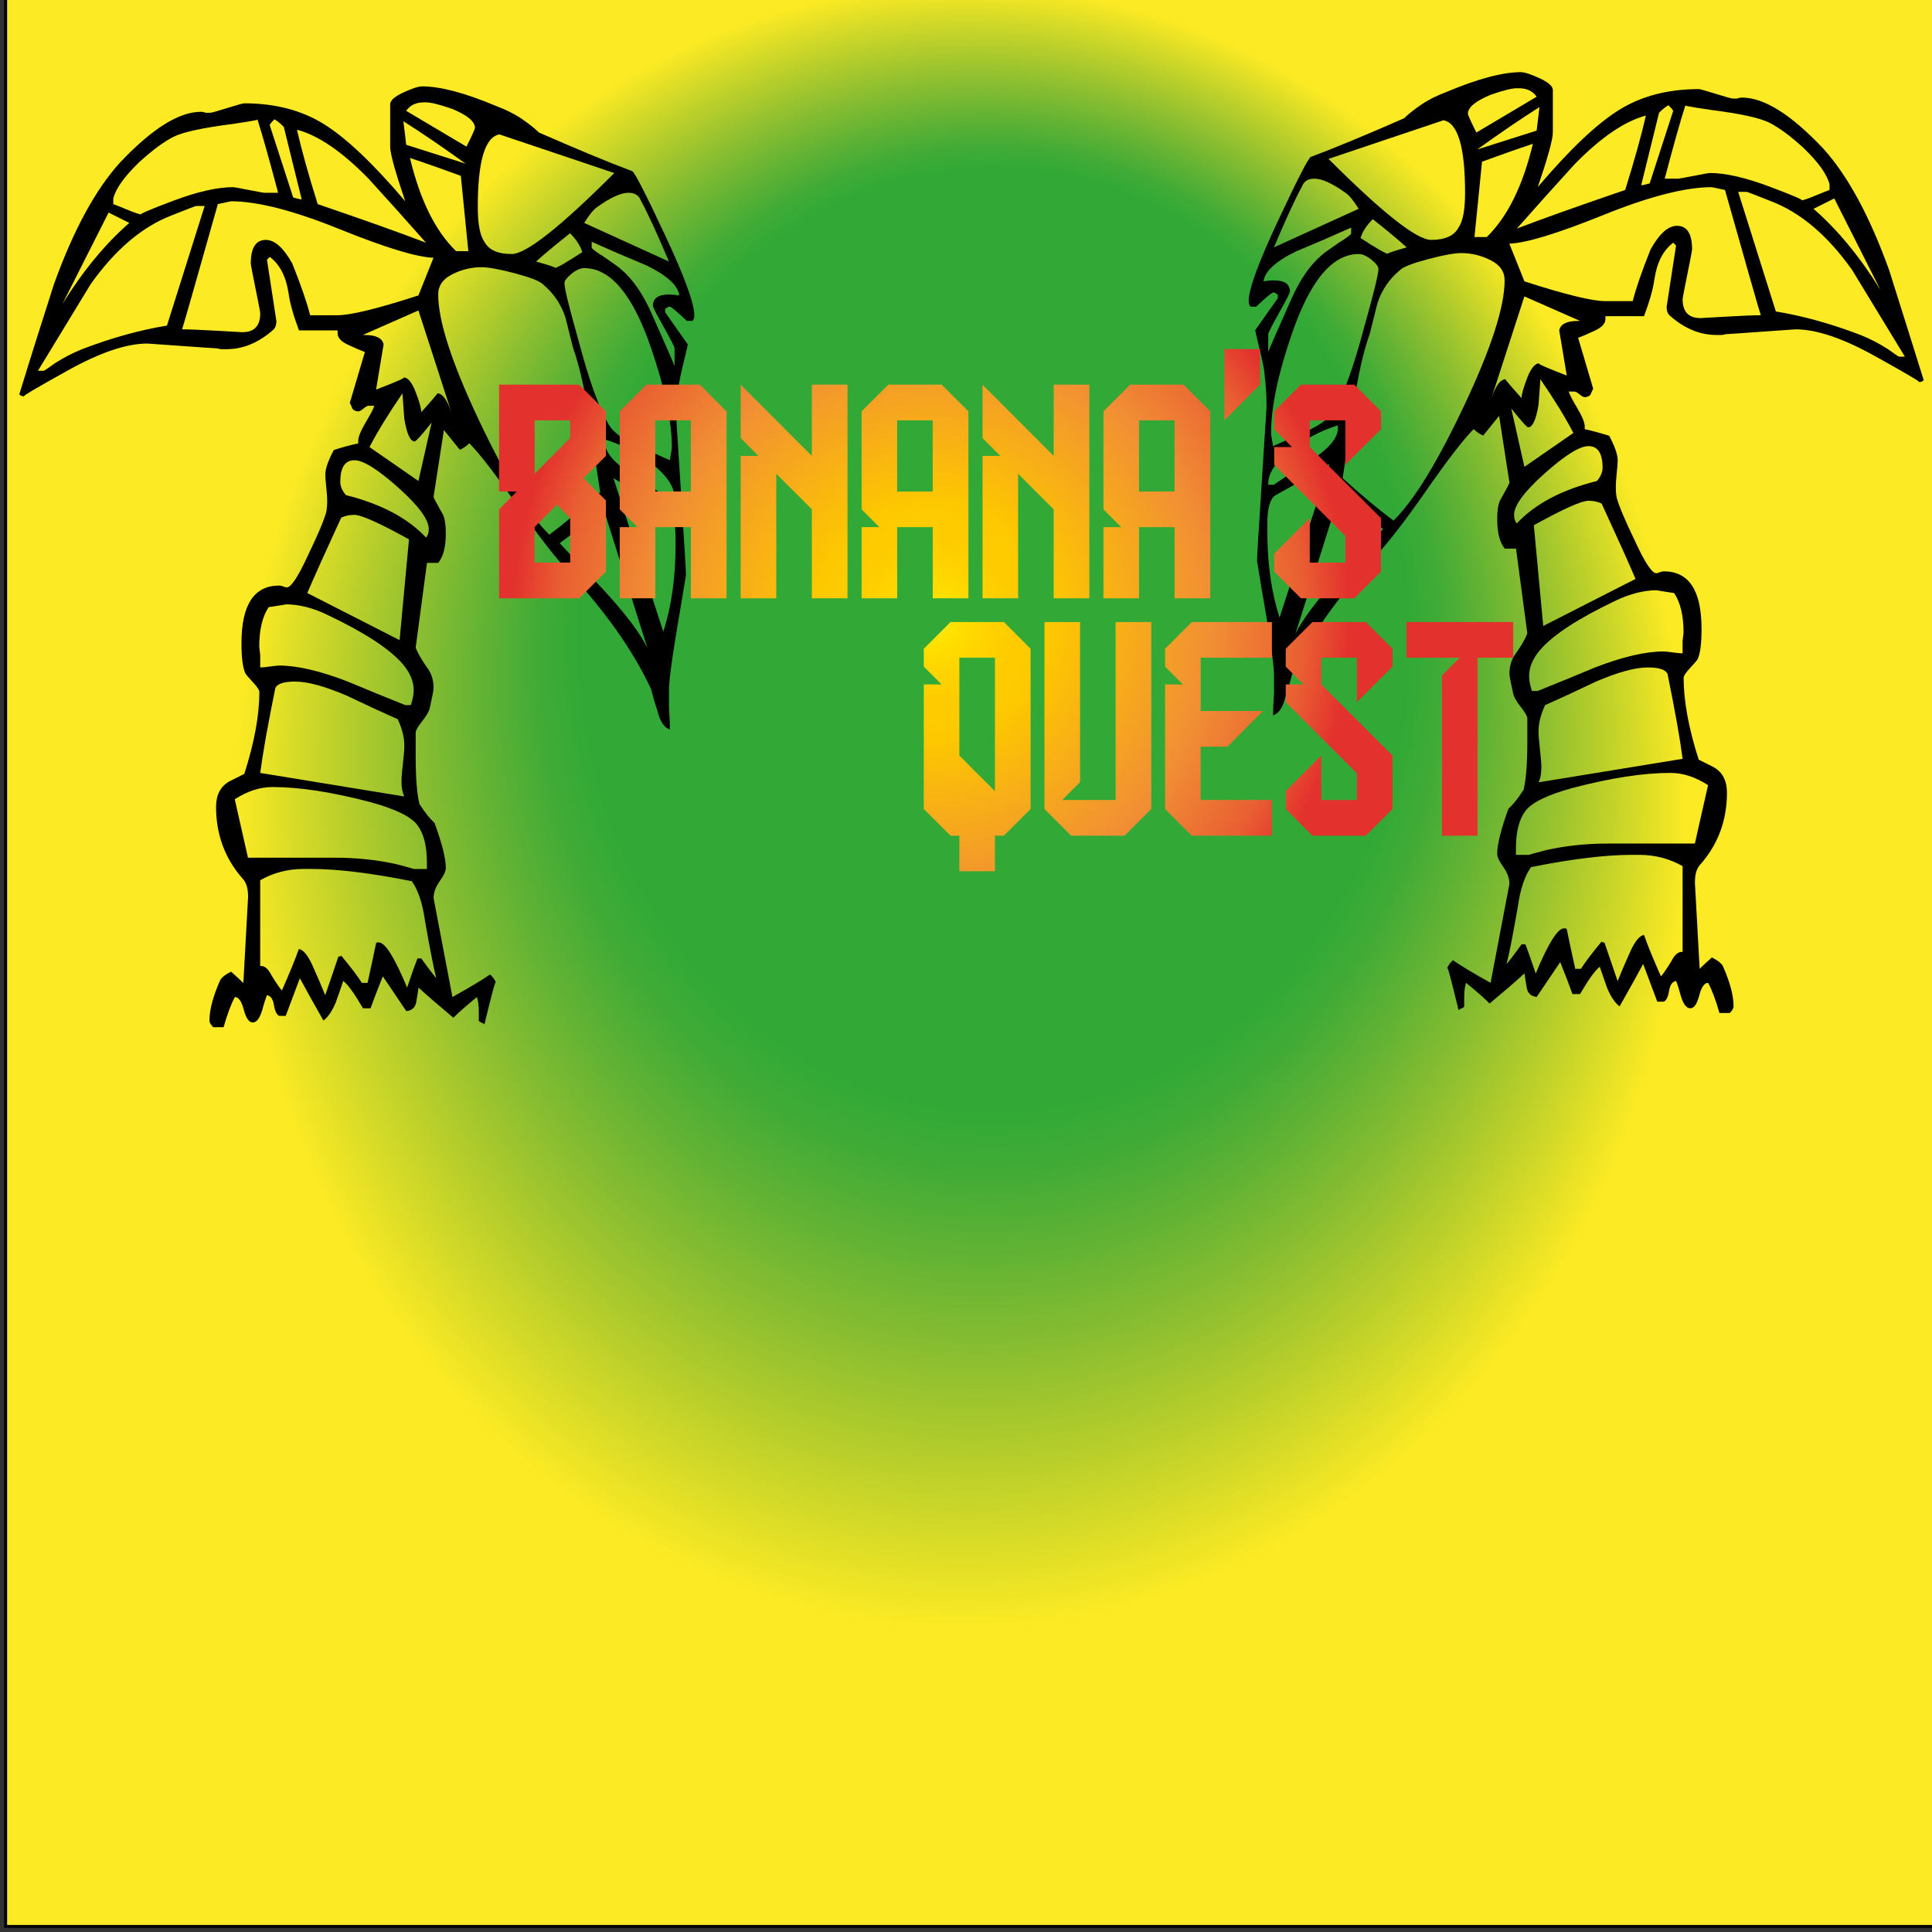 <?xml version="1.0" encoding="utf-8"?>
<!-- Generator: Adobe Illustrator 27.3.1, SVG Export Plug-In . SVG Version: 6.00 Build 0)  -->
<svg version="1.1" id="Camada_1" xmlns="http://www.w3.org/2000/svg" xmlns:xlink="http://www.w3.org/1999/xlink" x="0px" y="0px"
	 viewBox="0 0 651.11 651.11" style="enable-background:new 0 0 651.11 651.11;" xml:space="preserve">
<rect x="0" y="0" width="651.11" height="651.11" fill="#333333" stroke="none"/>
<style type="text/css">
	.st0{fill:url(#SVGID_1_);stroke:#000000;stroke-miterlimit:10;}
	.st1{display:none;}
	.st2{fill:url(#SVGID_00000099644252494643325310000011144039802888969089_);}
	.st3{fill:url(#SVGID_00000071530485611124464480000012684320682815017648_);}
	.st4{fill:url(#SVGID_00000125565621751582119120000001960962632356437650_);}
	.st5{fill:url(#SVGID_00000006687106998604738640000013712264384284182174_);}
	.st6{fill:url(#SVGID_00000017489960085390852830000010165426345299120825_);}
	.st7{fill:url(#SVGID_00000090987940367392953280000003797628868746939798_);}
	.st8{fill:url(#SVGID_00000037678258159397190800000001412034285724615836_);}
	.st9{fill:url(#SVGID_00000003104350687096975370000001128162333528827011_);}
	.st10{fill:url(#SVGID_00000117671453432474644490000014140041522689017788_);}
	.st11{fill:url(#SVGID_00000132073606119717534360000003169874748378827416_);}
	.st12{fill:url(#SVGID_00000149382353688086012160000010037731822148344725_);}
	.st13{fill:url(#SVGID_00000122718921007957278310000015935872992437268617_);}
	.st14{fill:url(#SVGID_00000014634537498305325830000013121586860523733153_);}
</style>
<radialGradient id="SVGID_1_" cx="311.318" cy="235.073" r="315.863" fx="345.041" fy="84.672" gradientTransform="matrix(1.094 0 0 1.238 -27.437 35.136)" gradientUnits="userSpaceOnUse">
	<stop  offset="0.406" style="stop-color:#32A936"/>
	<stop  offset="0.44" style="stop-color:#40AB36"/>
	<stop  offset="0.488" style="stop-color:#60B234"/>
	<stop  offset="0.545" style="stop-color:#88BD31"/>
	<stop  offset="0.608" style="stop-color:#B5CD2B"/>
	<stop  offset="0.677" style="stop-color:#E6E126"/>
	<stop  offset="0.707" style="stop-color:#FBEA24"/>
</radialGradient>
<rect x="1.9" y="-1.88" class="st0" width="651.11" height="651.11"/>
<rect x="832.93" y="-273.71" style="fill:none;" width="3.26" height="3.26"/>
<g class="st1">
</g>
<g class="st1">
</g>
<g>
	<path d="M18.19,95.76c6.56-18.2,13.96-31.84,22.22-40.94C51.2,43.39,60.3,37.68,67.7,37.68c0.63,0,1.17,0.11,1.59,0.32
		c0.63,0,1.17,0,1.59,0c0.43,0,2.33-0.53,5.71-1.59c3.39-1.06,5.29-1.59,5.71-1.59c10.37,0,19.31,2.33,26.82,6.98
		c7.51,4.66,16.66,13.33,27.45,26.03c-3.38-9.94-5.08-16.08-5.08-18.41V35.14c0-1.27,1.48-2.59,4.44-3.97
		c2.97-1.37,5.08-2.06,6.35-2.06c6.14,0,14.5,2.22,25.07,6.67c3.39,1.27,6.3,2.75,8.73,4.44c2.44,1.7,4.29,3.17,5.55,4.44
		c13.54,5.93,24.02,10.27,31.42,13.01c0.85,0.43,4.44,7.41,10.79,20.95c6.77,14.39,10.16,23.6,10.16,27.61
		c0,0.85-0.21,1.48-0.63,1.9h-1.9c-3.38-3.17-5.29-4.76-5.71-4.76c-0.42,0-0.74,0.11-0.95,0.32c-0.21,0.21-0.42,0.32-0.63,0.32v1.27
		l7.62,10.79c0,0.21-0.53,2.49-1.59,6.82c-1.06,4.34-1.59,7.14-1.59,8.41c-0.42,3.39-0.63,6.56-0.63,9.52c0,0.43,0,0.85,0,1.27
		l2.86,45.07c0.21,3.39,0.32,5.61,0.32,6.67c0,0.21-1.06,6.56-3.17,19.04c-1.69,10.16-2.54,16.72-2.54,19.68c0,0.21,0,2.12,0,5.71
		c0.21,3.39,0.32,5.93,0.32,7.62c-1.9-0.63-3.28-2.64-4.13-6.03c-0.84-2.54-1.59-5.08-2.22-7.62c-5.92-12.7-15.13-25.81-27.61-39.36
		c-4.44-4.65-10.32-12.22-17.62-22.69c-7.3-10.47-12.64-17.4-16.03-20.79c-0.84,0.85-1.91,1.59-3.17,2.22l-5.4-6.67l-3.49,22.53
		c0.21,0.63,1.17,2.44,2.86,5.4c0.85,1.27,1.27,3.6,1.27,6.98c0,4.44-0.84,7.73-2.54,9.84c-0.42,0-0.84,0-1.27,0
		c-0.42,0-0.79,0-1.11,0s-0.58,0-0.79,0c-0.21,0-0.42,0-0.63,0l-3.81,28.57c0.63,1.7,1.9,3.92,3.81,6.67
		c1.48,1.9,2.22,4.24,2.22,6.98c0,0.63-0.42,2.86-1.27,6.67c-0.21,1.06-1.06,2.54-2.54,4.44c-1.48,1.9-2.22,3.17-2.22,3.81
		c0,0.21,0,0.53,0,0.95c0,0.43,0,0.69,0,0.79c0,0.11,0,0.85,0,2.22c0,1.38,0,2.7,0,3.97c0,7.41,0.43,12.8,1.27,16.19
		c1.9,2.97,3.6,5.08,5.08,6.35c2.54,6.98,3.81,12.06,3.81,15.23c0,1.06-0.68,2.54-2.06,4.44c-1.37,1.9-2.06,3.81-2.06,5.71
		l6.35,33.33c5.71-3.17,9.95-5.71,12.7-7.62c1.27,1.27,1.9,2.22,1.9,2.86c0-1.27-1.27,3.38-3.81,13.96
		c-0.21-0.21-0.58-0.43-1.11-0.63c-0.53-0.21-0.79-0.43-0.79-0.63c0-1.06,0-2.01,0-2.86c0-2.12-0.21-3.81-0.63-5.08
		c-3.38,2.75-6.03,5.08-7.94,6.98c-5.08-4.24-8.99-7.62-11.74-10.16c-0.21,1.48-0.48,3.12-0.79,4.92c-0.32,1.79-1.43,2.8-3.33,3.01
		l-7.93-11.74c-1.69,4.23-3.06,7.83-4.13,10.79h-2.54c-2.96-5.08-5.18-8.15-6.67-9.2c-0.84,2.54-1.69,4.97-2.54,7.3
		c-1.27,2.96-2.64,4.97-4.13,6.03c-3.6-6.35-6.24-11.11-7.94-14.28l-4.76,12.7h-2.22c-0.84-0.43-1.43-1.64-1.75-3.65
		c-0.32-2.01-1.11-3.12-2.38-3.33c-0.63,1.69-1.16,3.38-1.59,5.08c-0.84,2.75-1.9,4.13-3.17,4.13s-2.27-1.43-3.02-4.28
		c-0.74-2.86-1.75-4.29-3.01-4.29c-1.27,2.33-2.54,5.71-3.81,10.16h-3.49c-0.84-0.85-1.27-1.59-1.27-2.22
		c0-3.6,1.17-8.04,3.49-13.33c0.43-1.06,1.7-2.12,3.81-3.17c1.9,1.69,3.28,2.96,4.13,3.81l1.59-28.88v-0.32
		c0-2.75-0.63-4.76-1.9-6.03c-5.92-6.77-8.89-14.81-8.89-24.12c0-4.02,1.48-6.87,4.44-8.57c2.12-1.06,3.81-1.9,5.08-2.54
		c3.39-10.58,5.08-19.78,5.08-27.61c0-0.63-0.74-1.75-2.22-3.33c-1.48-1.59-2.33-2.59-2.54-3.01c-0.84-1.9-1.27-5.18-1.27-9.84
		v-0.32c0-12.9,4.24-19.36,12.7-19.36c0.43,0,0.9,0.11,1.43,0.32c0.53,0.21,0.9,0.32,1.11,0.32c1.48,0,3.92-3.7,7.3-11.11
		c3.17-6.56,5.19-11.32,6.03-14.28c0.21-1.06,0.32-2.33,0.32-3.81c0-1.06-0.1-2.59-0.32-4.6c-0.21-2.01-0.32-3.44-0.32-4.28
		c0-1.9,0.95-4.65,2.86-8.25c3.39-1.06,6.14-1.8,8.25-2.22c0-0.21,0-0.53,0-0.95c0-1.27,0.85-3.33,2.54-6.19
		c1.7-2.86,2.65-4.71,2.86-5.55h-1.9c-0.42,0-1,0.32-1.75,0.95c-0.74,0.63-1.32,0.95-1.75,0.95c-0.42,0-0.84-0.1-1.27-0.32
		c-0.42-0.21-0.68-0.48-0.79-0.79c-0.1-0.32-0.37-0.9-0.79-1.75l5.08-17.14c-1.69-0.63-3.65-1.48-5.87-2.54
		c-2.22-1.06-3.33-2.33-3.33-3.81c0-0.21,0-0.53,0-0.95h-13.01c-1.9-5.08-3.06-9.2-3.49-12.38c-0.84-5.71-2.96-9.84-6.35-12.38
		l-0.95,0.95l3.17,20.63c0,1.48-0.42,2.54-1.27,3.17c-4.87,4.24-10.05,6.35-15.55,6.35c-0.42,0-1.06,0-1.9,0
		c-0.84-0.21-1.48-0.32-1.9-0.32c-0.42,0-4.29-0.26-11.58-0.79c-7.3-0.53-11.05-0.79-11.27-0.79c-6.98,0-15.81,2.97-26.5,8.89
		c-10.68,5.93-15.71,8.89-15.08,8.89c-0.63,0-1.16-0.21-1.59-0.63C10.26,120.63,14.17,108.25,18.19,95.76z M14.7,124.96
		c0.21,0,1.48-0.84,3.81-2.54c2.97-1.9,6.03-3.49,9.2-4.76c9.95-3.81,19.47-6.45,28.56-7.93l12.7-40.31h-2.86
		c-0.21,0-2.96,1.06-8.25,3.17c-9.94,3.81-19.04,11.54-27.3,23.17c-5.92,9.73-11.85,19.47-17.77,29.2H14.7z M43.58,75.13
		c-0.84-0.42-2.01-1-3.49-1.75c-1.48-0.74-2.64-1.32-3.49-1.75l-15.55,30.79C28.03,91.21,35.54,82.11,43.58,75.13z M42.95,70.69
		c2.54,1.06,4.13,1.59,4.76,1.59c-1.06,0,2.49-1.53,10.63-4.6c8.15-3.06,14.87-4.6,20.15-4.6c0.43,0,2.22,0.32,5.4,0.95
		c3.17,0.63,4.97,0.95,5.4,0.95h4.44c-2.96-11.21-5.29-19.46-6.98-24.76h-0.32c1.7,0-1.06,0.53-8.25,1.59
		c-9.94,1.27-16.5,2.7-19.68,4.29c-3.17,1.59-6.98,4.39-11.43,8.41c-5.08,4.87-8.04,9-8.89,12.38v1.9
		C38.82,69,40.41,69.63,42.95,70.69z M73.1,111.47c5.5,0.32,8.36,0.48,8.57,0.48c4.02,0,6.03-2.11,6.03-6.35
		c0-0.42-0.53-3.22-1.59-8.41c-1.06-5.18-1.59-7.98-1.59-8.41c0-5.29,1.7-7.93,5.08-7.93c2.97,0,5.93,2.65,8.89,7.93
		c2.97,7.41,4.97,13.23,6.03,17.46h9.21c4.44,0,13.54-2.22,27.29-6.67c2.12-5.29,3.81-9.52,5.08-12.7
		c-5.71-0.21-16.29-3.44-31.74-9.68c-15.44-6.24-27.61-9.36-36.5-9.36l-4.44,0.95c-7.4,26.24-11.43,40.31-12.06,42.21
		C63.69,111,67.6,111.15,73.1,111.47z M83.57,289.05h29.2c7.41,0,14.39,0.74,20.95,2.22c4.02,1.06,5.93,1.59,5.71,1.59h4.44v-2.22
		c0-5.5-1.06-9.68-3.17-12.54c-2.11-2.86-7.4-5.44-15.87-7.78c-12.9-3.38-23.91-5.08-33.01-5.08c-4.23,0-8.46,1.38-12.7,4.13
		L83.57,289.05z M87.7,220.81c0,1.9,0,3.28,0,4.13c0.63,0,1.75-0.1,3.33-0.32c1.59-0.21,2.59-0.32,3.01-0.32
		c6.14,0,13.86,1.8,23.17,5.4c6.56,2.75,13.01,5.4,19.36,7.93h1.9c0.63-1.9,0.95-3.6,0.95-5.08c0-2.96-1.27-5.92-3.81-8.89
		c-4.44-5.08-12.9-10.58-25.39-16.5c-4.87-2.33-9.52-3.49-13.97-3.49c0.43,0-1.48,0.32-5.71,0.95c-2.11,3.17-3.17,7.62-3.17,13.33
		C87.38,218.17,87.49,219.12,87.7,220.81z M136.26,268.42c-0.63-1.27-0.95-2.96-0.95-5.08c0-1.27,0.16-3.28,0.48-6.03
		c0.32-2.75,0.48-4.76,0.48-6.03c0-2.75-0.74-5.71-2.22-8.89c-5.71-2.54-11.43-5.18-17.14-7.93c-7.4-3.17-13.22-4.76-17.46-4.76
		c-3.81,0-6.03,0.74-6.67,2.22c-2.54,12.49-4.23,22.01-5.08,28.57L136.26,268.42z M87.7,325.55h0.32c1.27,0,2.44,1.06,3.49,3.17
		c1.7,2.75,2.86,4.44,3.49,5.08c2.54-5.71,4.44-10.37,5.71-13.96c1.48,0.21,3.02,2.06,4.6,5.55s3.02,6.82,4.29,10
		c1.9-5.5,3.39-9.84,4.44-13.01h0.32c0.21,0,0.43-0.11,0.63-0.32c3.17,3.81,5.5,6.87,6.98,9.2h1.9c1.27-5.71,2.22-10.16,2.86-13.33
		l0.32-0.32h0.63c2.12,0,5.29,5.08,9.52,15.23c1.48-4.44,2.65-7.73,3.49-9.84h1.27c2.12,2.96,3.81,5.18,5.08,6.67
		c-0.84-3.17-2.11-9.63-3.81-19.36c-0.84-5.93-2.33-10.37-4.44-13.33c-13.75-2.75-25.07-4.13-33.96-4.13c-0.21,0-0.58,0-1.11,0
		c-0.53,0-1,0-1.43,0c-5.29,0-10.16,1.27-14.6,3.81V325.55z M98.81,66.56c1.48,0.43,2.44,0.63,2.86,0.63
		c-2.54-10.36-4.55-18.51-6.03-24.44c-1.27-1.27-2.33-2.11-3.17-2.54c-0.84,0.85-1.37,1.48-1.59,1.9L98.81,66.56z M107.06,68.78
		c16.08,5.5,28.25,9.84,36.5,13.01c-6.35-7.19-12.8-14.39-19.36-21.58c-8.89-9.1-16.93-14.6-24.12-16.5
		C101.56,50.27,103.88,58.63,107.06,68.78z M134.67,215.73l3.17-33.96c-9.94-5.5-16.08-8.25-18.41-8.25c-1.69,0-3.17,0.32-4.44,0.95
		c-5.08,11-8.89,19.47-11.43,25.39L134.67,215.73z M116.58,166.86c11.85,2.97,20.84,7.73,26.98,14.28c0.63-0.63,0.95-1.59,0.95-2.86
		c0-3.17-3.44-7.83-10.31-13.97c-6.87-6.13-11.79-9.2-14.76-9.2c-3.17,0-4.76,2.44-4.76,7.3
		C114.68,163.9,115.31,165.38,116.58,166.86z M122.93,112.9c3.81,0,5.93,1.06,6.35,3.17l-2.54,15.23c7.2-2.75,10.27-4.13,9.2-4.13
		c1.48,0,2.86,1.64,4.13,4.92c1.27,3.28,1.9,5.55,1.9,6.82c3.81-4.23,5.61-6.35,5.4-6.35c1.7,0,3.28,2.12,4.76,6.35l-11.11-34.28
		l-18.73,8.25C122.51,112.9,122.72,112.9,122.93,112.9z M141.02,162.1l4.44-19.68c-3.38,4.24-5.29,6.35-5.71,6.35
		c-1.48,0-2.64-2.54-3.49-7.62c-0.21-2.96-0.42-5.82-0.63-8.57c-4.65,6.77-8.36,12.8-11.11,18.09L141.02,162.1z M136.89,48.79
		c8.68,2.75,15.34,4.87,20,6.35c-7.62-5.5-14.6-10.26-20.95-14.28C136.37,44.24,136.69,46.88,136.89,48.79z M157.21,49.42
		c1.91-3.81,2.86-5.92,2.86-6.35c0-2.11-2.54-4.23-7.62-6.35c-4.23-1.48-7.19-2.22-8.89-2.22h-0.63c-2.75,0-4.76,0.95-6.03,2.86
		L157.21,49.42z M153.71,84.65h4.13l-2.54-25.39c-5.71-2.11-11.43-4.13-17.14-6.03C141.55,67.41,146.73,77.88,153.71,84.65z
		 M161.33,141.47c9.1,19.26,17.03,32.17,23.8,38.72c4.87-3.6,10.58-8.36,17.14-14.28l-3.49-23.17c-1.48-10.58-3.38-19.15-5.71-25.71
		c-0.84-3.38-1.69-6.77-2.54-10.16c-1.48-4.44-4.02-8.14-7.62-11.11c-1.06-1.06-4.18-2.27-9.36-3.65
		c-5.18-1.37-8.94-2.06-11.27-2.06c-3.38,0-6.67,0.79-9.84,2.38c-3.17,1.59-4.76,3.86-4.76,6.82
		C147.68,108.14,152.24,122.21,161.33,141.47z M163.24,81.48c1.48,2.75,4.55,4.13,9.2,4.13c4.87,0,16.4-9.1,34.59-27.3L168.32,45.3
		c-4.87,0.85-7.3,9-7.3,24.44C161.02,75.45,161.76,79.37,163.24,81.48z M186.72,90.37c0.85,0,4.02-1.79,9.52-5.4
		c-0.63-2.11-2.01-4.23-4.13-6.35c-5.08,4.02-8.89,7.2-11.43,9.52C185.98,89.63,187.99,90.37,186.72,90.37z M203.23,198.6
		c7.41,8.04,12.38,14.6,14.92,19.68l-14.6-46.34l-14.92,11.11C193.5,188.33,198.36,193.52,203.23,198.6z M194.98,114.8
		c3.6,13.54,6.98,22.96,10.16,28.25c1.48,2.54,4.55,4.87,9.21,6.98c3.81,1.7,7.62,3.39,11.43,5.08c0-0.21,0.11-0.9,0.32-2.06
		c0.21-1.16,0.32-1.95,0.32-2.38c0-8.67-2.33-19.78-6.98-33.33c-6.13-17.98-13.65-26.98-22.54-26.98c-1.27,0-2.7,0.63-4.28,1.9
		s-2.38,2.33-2.38,3.17C190.21,97.14,191.8,103.59,194.98,114.8z M225.45,88.14c-4.02-9.52-7.19-16.4-9.52-20.63
		c-0.63-1.69-2.01-2.54-4.13-2.54c-2.54,0-6.03,1.59-10.47,4.76c-1.27,0.85-2.75,2.65-4.44,5.4L225.45,88.14z M203.54,86.56
		c3.39,2.33,5.29,3.7,5.71,4.13c4.02,3.39,7.51,8.47,10.47,15.23c5.08,11.43,7.62,17.25,7.62,17.46v-6.03c0-0.42-1.21-2.8-3.65-7.14
		c-2.43-4.33-3.65-6.71-3.65-7.14c0-2.54,1.8-3.81,5.4-3.81c1.06,0,2.22,0.11,3.49,0.32c-0.42-3.38-4.13-6.77-11.11-10.16
		c-6.13-2.54-12.27-5.18-18.41-7.93v1.9C199.42,83.81,200.8,84.87,203.54,86.56z M203.86,149.08c0,3.17,2.86,6.67,8.57,10.47
		c4.44,2.75,8.78,5.61,13.01,8.57h1.9v-0.32c0-4.02-3.06-8.25-9.2-12.7c-5.08-3.38-9.84-5.71-14.28-6.98
		C203.86,148.34,203.86,148.66,203.86,149.08z M223.54,212.88c2.75-8.46,4.13-18.2,4.13-29.2v-2.22c0-5.5-0.95-8.78-2.86-9.84
		c-6.13-3.38-12.17-6.87-18.09-10.47L223.54,212.88z"/>
</g>
<radialGradient id="SVGID_00000076589729260940725480000008608766072175607479_" cx="313.936" cy="209.169" r="141.212" gradientUnits="userSpaceOnUse">
	<stop  offset="0" style="stop-color:#FFEF26"/>
	<stop  offset="0.059" style="stop-color:#FFE000"/>
	<stop  offset="0.13" style="stop-color:#FFD300"/>
	<stop  offset="0.203" style="stop-color:#FECB00"/>
	<stop  offset="0.281" style="stop-color:#FDC800"/>
	<stop  offset="0.668" style="stop-color:#F18F34"/>
	<stop  offset="0.888" style="stop-color:#E95F32"/>
	<stop  offset="1" style="stop-color:#E3312D"/>
</radialGradient>
<path style="fill:url(#SVGID_00000076589729260940725480000008608766072175607479_);" d="M168.2,201.64v-29.99l5.98-6.01h-5.98v-36
	h27l9,9v15.01l-7.52,7.49l7.52,7.52v23.98l-9,9H168.2z M180.19,159.66l11.99-12.02v-5.98h-11.99V159.66z M192.17,189.61V174.6
	l-4.5-4.5l-7.49,7.52v11.99H192.17z"/>
<radialGradient id="SVGID_00000013899516234463446230000016274405027083272338_" cx="313.936" cy="209.169" r="141.212" gradientUnits="userSpaceOnUse">
	<stop  offset="0" style="stop-color:#FFEF26"/>
	<stop  offset="0.059" style="stop-color:#FFE000"/>
	<stop  offset="0.13" style="stop-color:#FFD300"/>
	<stop  offset="0.203" style="stop-color:#FECB00"/>
	<stop  offset="0.281" style="stop-color:#FDC800"/>
	<stop  offset="0.668" style="stop-color:#F18F34"/>
	<stop  offset="0.888" style="stop-color:#E95F32"/>
	<stop  offset="1" style="stop-color:#E3312D"/>
</radialGradient>
<path style="fill:url(#SVGID_00000013899516234463446230000016274405027083272338_);" d="M208.86,201.64v-23.98h5.98l-5.98-6.01
	v-33.01l9-9h18l9,9v63h-12.02v-23.98h-11.99v23.98H208.86z M232.83,165.64v-23.98h-11.99v23.98H232.83z"/>
<radialGradient id="SVGID_00000168097371941803030930000011754989075311435649_" cx="313.936" cy="209.169" r="141.212" gradientUnits="userSpaceOnUse">
	<stop  offset="0" style="stop-color:#FFEF26"/>
	<stop  offset="0.059" style="stop-color:#FFE000"/>
	<stop  offset="0.13" style="stop-color:#FFD300"/>
	<stop  offset="0.203" style="stop-color:#FECB00"/>
	<stop  offset="0.281" style="stop-color:#FDC800"/>
	<stop  offset="0.668" style="stop-color:#F18F34"/>
	<stop  offset="0.888" style="stop-color:#E95F32"/>
	<stop  offset="1" style="stop-color:#E3312D"/>
</radialGradient>
<path style="fill:url(#SVGID_00000168097371941803030930000011754989075311435649_);" d="M249.62,201.64v-47.99h5.98l-5.98-6.01v-18
	l23.98,24.01v-24.01h12.02v72h-12.02v-29.99l-11.99-11.99v41.98H249.62z"/>
<radialGradient id="SVGID_00000099661465828200587390000004060263503964785071_" cx="313.936" cy="209.169" r="141.212" gradientUnits="userSpaceOnUse">
	<stop  offset="0" style="stop-color:#FFEF26"/>
	<stop  offset="0.059" style="stop-color:#FFE000"/>
	<stop  offset="0.13" style="stop-color:#FFD300"/>
	<stop  offset="0.203" style="stop-color:#FECB00"/>
	<stop  offset="0.281" style="stop-color:#FDC800"/>
	<stop  offset="0.668" style="stop-color:#F18F34"/>
	<stop  offset="0.888" style="stop-color:#E95F32"/>
	<stop  offset="1" style="stop-color:#E3312D"/>
</radialGradient>
<path style="fill:url(#SVGID_00000099661465828200587390000004060263503964785071_);" d="M290.37,201.64v-23.98h5.98l-5.98-6.01
	v-33.01l9-9h18l9,9v63h-12.02v-23.98h-11.99v23.98H290.37z M314.34,165.64v-23.98h-11.99v23.98H314.34z"/>
<radialGradient id="SVGID_00000093884901866695358220000004814996206761866940_" cx="313.936" cy="209.169" r="141.212" gradientUnits="userSpaceOnUse">
	<stop  offset="0" style="stop-color:#FFEF26"/>
	<stop  offset="0.059" style="stop-color:#FFE000"/>
	<stop  offset="0.13" style="stop-color:#FFD300"/>
	<stop  offset="0.203" style="stop-color:#FECB00"/>
	<stop  offset="0.281" style="stop-color:#FDC800"/>
	<stop  offset="0.668" style="stop-color:#F18F34"/>
	<stop  offset="0.888" style="stop-color:#E95F32"/>
	<stop  offset="1" style="stop-color:#E3312D"/>
</radialGradient>
<path style="fill:url(#SVGID_00000093884901866695358220000004814996206761866940_);" d="M331.13,201.64v-47.99h5.98l-5.98-6.01v-18
	l23.98,24.01v-24.01h12.02v72H355.1v-29.99l-11.99-11.99v41.98H331.13z"/>
<radialGradient id="SVGID_00000003825905866424056120000008567381333606296987_" cx="313.936" cy="209.169" r="141.212" gradientUnits="userSpaceOnUse">
	<stop  offset="0" style="stop-color:#FFEF26"/>
	<stop  offset="0.059" style="stop-color:#FFE000"/>
	<stop  offset="0.13" style="stop-color:#FFD300"/>
	<stop  offset="0.203" style="stop-color:#FECB00"/>
	<stop  offset="0.281" style="stop-color:#FDC800"/>
	<stop  offset="0.668" style="stop-color:#F18F34"/>
	<stop  offset="0.888" style="stop-color:#E95F32"/>
	<stop  offset="1" style="stop-color:#E3312D"/>
</radialGradient>
<path style="fill:url(#SVGID_00000003825905866424056120000008567381333606296987_);" d="M371.88,201.64v-23.98h5.98l-5.98-6.01
	v-33.01l9-9h18l9,9v63h-12.02v-23.98h-11.99v23.98H371.88z M395.86,165.64v-23.98h-11.99v23.98H395.86z"/>
<g>
	<path d="M648.32,128.14c-0.43,0.43-0.95,0.63-1.59,0.63c0.63,0-4.39-2.96-15.08-8.89c-10.69-5.92-19.52-8.89-26.5-8.89
		c-0.21,0-3.97,0.27-11.27,0.79c-7.3,0.53-11.16,0.79-11.58,0.79c-0.43,0-1.06,0.11-1.9,0.32c-0.85,0-1.48,0-1.9,0
		c-5.5,0-10.69-2.11-15.55-6.35c-0.85-0.63-1.27-1.69-1.27-3.17l3.17-20.63l-0.95-0.95c-3.39,2.54-5.5,6.67-6.35,12.38
		c-0.43,3.17-1.59,7.3-3.49,12.38h-13.01c0,0.43,0,0.74,0,0.95c0,1.48-1.11,2.75-3.33,3.81c-2.22,1.06-4.18,1.9-5.87,2.54
		l5.08,17.14c-0.43,0.85-0.69,1.43-0.79,1.75c-0.11,0.32-0.37,0.59-0.79,0.79c-0.43,0.21-0.85,0.32-1.27,0.32
		c-0.43,0-1.01-0.32-1.75-0.95c-0.74-0.63-1.32-0.95-1.75-0.95h-1.9c0.21,0.85,1.16,2.7,2.86,5.55c1.69,2.86,2.54,4.92,2.54,6.19
		c0,0.43,0,0.74,0,0.95c2.11,0.43,4.87,1.17,8.25,2.22c1.9,3.6,2.86,6.35,2.86,8.25c0,0.85-0.11,2.28-0.32,4.28
		c-0.21,2.01-0.32,3.55-0.32,4.6c0,1.48,0.1,2.75,0.32,3.81c0.84,2.97,2.86,7.73,6.03,14.28c3.38,7.41,5.82,11.11,7.3,11.11
		c0.21,0,0.58-0.1,1.11-0.32c0.53-0.21,1-0.32,1.43-0.32c8.46,0,12.7,6.46,12.7,19.36v0.32c0,4.66-0.43,7.93-1.27,9.84
		c-0.21,0.43-1.06,1.43-2.54,3.01c-1.48,1.59-2.22,2.7-2.22,3.33c0,7.83,1.69,17.04,5.08,27.61c1.27,0.63,2.96,1.48,5.08,2.54
		c2.96,1.7,4.44,4.55,4.44,8.57c0,9.31-2.97,17.35-8.89,24.12c-1.27,1.27-1.9,3.28-1.9,6.03v0.32l1.59,28.88
		c0.84-0.85,2.22-2.12,4.13-3.81c2.11,1.06,3.38,2.11,3.81,3.17c2.33,5.29,3.49,9.73,3.49,13.33c0,0.63-0.43,1.37-1.27,2.22h-3.49
		c-1.27-4.44-2.54-7.83-3.81-10.16c-1.27,0-2.28,1.43-3.01,4.29c-0.74,2.86-1.75,4.28-3.02,4.28s-2.33-1.38-3.17-4.13
		c-0.43-1.7-0.95-3.39-1.59-5.08c-1.27,0.21-2.06,1.32-2.38,3.33c-0.32,2.01-0.9,3.22-1.75,3.65h-2.22l-4.76-12.7
		c-1.7,3.17-4.34,7.93-7.94,14.28c-1.48-1.06-2.86-3.07-4.13-6.03c-0.85-2.33-1.7-4.76-2.54-7.3c-1.48,1.06-3.7,4.13-6.67,9.2h-2.54
		c-1.06-2.97-2.43-6.56-4.13-10.79l-7.93,11.74c-1.9-0.21-3.02-1.22-3.33-3.01c-0.32-1.8-0.58-3.44-0.79-4.92
		c-2.75,2.54-6.67,5.92-11.74,10.16c-1.9-1.9-4.55-4.24-7.94-6.98c-0.43,1.27-0.63,2.96-0.63,5.08c0,0.84,0,1.79,0,2.86
		c0,0.21-0.27,0.42-0.79,0.63c-0.53,0.21-0.9,0.42-1.11,0.63c-2.54-10.58-3.81-15.23-3.81-13.96c0-0.63,0.63-1.59,1.9-2.86
		c2.75,1.9,6.98,4.44,12.7,7.62l6.35-33.33c0-1.9-0.69-3.81-2.06-5.71c-1.38-1.9-2.06-3.39-2.06-4.44c0-3.17,1.27-8.25,3.81-15.23
		c1.48-1.27,3.17-3.38,5.08-6.35c0.84-3.38,1.27-8.78,1.27-16.19c0-1.27,0-2.59,0-3.97c0-1.37,0-2.11,0-2.22c0-0.1,0-0.37,0-0.79
		c0-0.42,0-0.74,0-0.95c0-0.63-0.74-1.9-2.22-3.81c-1.48-1.9-2.33-3.38-2.54-4.44c-0.85-3.81-1.27-6.03-1.27-6.67
		c0-2.75,0.74-5.08,2.22-6.98c1.9-2.75,3.17-4.97,3.81-6.67l-3.81-28.57c-0.21,0-0.43,0-0.63,0c-0.21,0-0.48,0-0.79,0
		s-0.69,0-1.11,0c-0.43,0-0.85,0-1.27,0c-1.7-2.11-2.54-5.4-2.54-9.84c0-3.38,0.42-5.71,1.27-6.98c1.69-2.96,2.64-4.76,2.86-5.4
		l-3.49-22.53l-5.4,6.67c-1.27-0.63-2.33-1.37-3.17-2.22c-3.39,3.39-8.73,10.31-16.03,20.79c-7.3,10.47-13.17,18.04-17.62,22.69
		c-12.49,13.54-21.69,26.66-27.61,39.36c-0.63,2.54-1.38,5.08-2.22,7.62c-0.85,3.39-2.22,5.4-4.13,6.03c0-1.69,0.1-4.23,0.32-7.62
		c0-3.6,0-5.5,0-5.71c0-2.96-0.85-9.52-2.54-19.68c-2.12-12.48-3.17-18.83-3.17-19.04c0-1.06,0.1-3.28,0.32-6.67l2.86-45.07
		c0-0.42,0-0.84,0-1.27c0-2.96-0.21-6.13-0.63-9.52c0-1.27-0.53-4.07-1.59-8.41c-1.06-4.33-1.59-6.61-1.59-6.82l7.62-10.79v-1.27
		c-0.21,0-0.43-0.1-0.63-0.32c-0.21-0.21-0.53-0.32-0.95-0.32c-0.43,0-2.33,1.59-5.71,4.76h-1.9c-0.43-0.42-0.63-1.06-0.63-1.9
		c0-4.02,3.38-13.22,10.16-27.61c6.35-13.54,9.94-20.52,10.79-20.95c7.4-2.75,17.88-7.09,31.42-13.01c1.27-1.27,3.12-2.75,5.55-4.44
		c2.43-1.69,5.34-3.17,8.73-4.44c10.58-4.44,18.93-6.67,25.07-6.67c1.27,0,3.38,0.69,6.35,2.06c2.96,1.38,4.44,2.7,4.44,3.97v14.28
		c0,2.33-1.7,8.47-5.08,18.41c10.79-12.7,19.94-21.37,27.45-26.03c7.51-4.65,16.45-6.98,26.82-6.98c0.42,0,2.33,0.53,5.71,1.59
		c3.38,1.06,5.29,1.59,5.71,1.59c0.42,0,0.95,0,1.59,0c0.42-0.21,0.95-0.32,1.59-0.32c7.4,0,16.5,5.71,27.3,17.14
		c8.25,9.1,15.66,22.75,22.22,40.94C640.59,103.49,644.51,115.87,648.32,128.14z M455.35,78.62v-1.9
		c-6.14,2.75-12.27,5.4-18.41,7.93c-6.98,3.39-10.69,6.77-11.11,10.16c1.27-0.21,2.43-0.32,3.49-0.32c3.6,0,5.4,1.27,5.4,3.81
		c0,0.43-1.22,2.81-3.65,7.14c-2.44,4.34-3.65,6.72-3.65,7.14v6.03c0-0.21,2.54-6.03,7.62-17.46c2.96-6.77,6.45-11.85,10.47-15.23
		c0.42-0.42,2.33-1.79,5.71-4.13C453.97,80.11,455.35,79.05,455.35,78.62z M448.05,156.38c-5.93,3.6-11.96,7.09-18.09,10.47
		c-1.9,1.06-2.86,4.34-2.86,9.84v2.22c0,11,1.37,20.74,4.13,29.2L448.05,156.38z M450.9,143.37c-4.44,1.27-9.21,3.6-14.28,6.98
		c-6.14,4.44-9.2,8.68-9.2,12.7v0.32h1.9c4.23-2.96,8.57-5.82,13.01-8.57c5.71-3.81,8.57-7.3,8.57-10.47
		C450.9,143.9,450.9,143.58,450.9,143.37z M464.55,90.68c0-0.84-0.79-1.9-2.38-3.17s-3.01-1.9-4.28-1.9c-8.89,0-16.4,9-22.54,26.98
		c-4.66,13.54-6.98,24.65-6.98,33.33c0,0.43,0.1,1.22,0.32,2.38c0.21,1.17,0.32,1.85,0.32,2.06c3.81-1.69,7.62-3.38,11.43-5.08
		c4.65-2.11,7.72-4.44,9.21-6.98c3.17-5.29,6.56-14.7,10.16-28.25C462.96,98.83,464.55,92.38,464.55,90.68z M457.88,70.37
		c-1.7-2.75-3.17-4.55-4.44-5.4c-4.44-3.17-7.94-4.76-10.47-4.76c-2.12,0-3.49,0.85-4.13,2.54c-2.33,4.24-5.5,11.11-9.52,20.63
		L457.88,70.37z M466.14,178.28l-14.92-11.11l-14.6,46.34c2.54-5.08,7.51-11.63,14.92-19.68
		C456.4,188.76,461.27,183.57,466.14,178.28z M493.75,64.98c0-15.44-2.43-23.59-7.3-24.44l-38.72,13.01
		c18.2,18.2,29.72,27.3,34.59,27.3c4.65,0,7.72-1.37,9.2-4.13C493.01,74.61,493.75,70.69,493.75,64.98z M507.08,94.49
		c0-2.96-1.59-5.24-4.76-6.82c-3.17-1.59-6.46-2.38-9.84-2.38c-2.33,0-6.08,0.69-11.27,2.06c-5.19,1.38-8.31,2.59-9.36,3.65
		c-3.6,2.97-6.14,6.67-7.62,11.11c-0.85,3.39-1.7,6.77-2.54,10.16c-2.33,6.56-4.24,15.13-5.71,25.71l-3.49,23.17
		c6.56,5.93,12.27,10.69,17.14,14.28c6.77-6.56,14.7-19.46,23.8-38.72C502.53,117.45,507.08,103.38,507.08,94.49z M474.07,83.38
		c-2.54-2.33-6.35-5.5-11.43-9.52c-2.12,2.12-3.49,4.24-4.13,6.35c5.5,3.6,8.67,5.4,9.52,5.4C466.77,85.6,468.78,84.87,474.07,83.38
		z M517.87,32.6c-1.27-1.9-3.28-2.86-6.03-2.86h-0.63c-1.7,0-4.66,0.74-8.89,2.22c-5.08,2.12-7.62,4.24-7.62,6.35
		c0,0.43,0.95,2.54,2.86,6.35L517.87,32.6z M516.6,48.47c-5.71,1.9-11.43,3.92-17.14,6.03l-2.54,25.39h4.13
		C508.03,73.12,513.21,62.65,516.6,48.47z M518.82,36.09c-6.35,4.02-13.33,8.78-20.95,14.28c4.65-1.48,11.32-3.6,20-6.35
		C518.08,42.12,518.4,39.48,518.82,36.09z M532.47,108.14l-18.73-8.25l-11.11,34.28c1.48-4.23,3.06-6.35,4.76-6.35
		c-0.21,0,1.59,2.12,5.4,6.35c0-1.27,0.63-3.54,1.9-6.82c1.27-3.28,2.64-4.92,4.13-4.92c-1.06,0,2.01,1.38,9.2,4.13l-2.54-15.23
		c0.42-2.11,2.54-3.17,6.35-3.17C532.04,108.14,532.26,108.14,532.47,108.14z M567.07,291.91c-4.44-2.54-9.31-3.81-14.6-3.81
		c-0.43,0-0.9,0-1.43,0c-0.53,0-0.9,0-1.11,0c-8.89,0-20.21,1.37-33.96,4.13c-2.12,2.96-3.6,7.4-4.44,13.33
		c-1.7,9.73-2.97,16.19-3.81,19.36c1.27-1.48,2.96-3.71,5.08-6.67h1.27c0.84,2.11,2.01,5.4,3.49,9.84
		c4.23-10.16,7.4-15.23,9.52-15.23h0.63l0.32,0.32c0.63,3.17,1.59,7.62,2.86,13.33h1.9c1.48-2.33,3.81-5.4,6.98-9.2
		c0.21,0.21,0.42,0.32,0.63,0.32h0.32c1.06,3.17,2.54,7.51,4.44,13.01c1.27-3.17,2.7-6.51,4.29-10s3.12-5.35,4.6-5.55
		c1.27,3.59,3.17,8.25,5.71,13.96c0.63-0.63,1.79-2.33,3.49-5.08c1.06-2.12,2.22-3.17,3.49-3.17h0.32V291.91z M593.41,106.24
		c-0.63-1.9-4.66-15.97-12.06-42.21l-4.44-0.95c-8.89,0-21.06,3.12-36.5,9.36c-15.45,6.24-26.03,9.47-31.74,9.68
		c1.27,3.17,2.96,7.41,5.08,12.7c13.75,4.44,22.85,6.67,27.29,6.67h9.21c1.06-4.23,3.06-10.05,6.03-17.46
		c2.96-5.29,5.92-7.93,8.89-7.93c3.38,0,5.08,2.65,5.08,7.93c0,0.43-0.53,3.23-1.59,8.41c-1.06,5.19-1.59,7.99-1.59,8.41
		c0,4.24,2.01,6.35,6.03,6.35c0.21,0,3.06-0.16,8.57-0.48C587.17,106.39,591.08,106.24,593.41,106.24z M530.25,145.91
		c-2.75-5.29-6.46-11.32-11.11-18.09c-0.21,2.75-0.43,5.61-0.63,8.57c-0.85,5.08-2.01,7.62-3.49,7.62c-0.43,0-2.33-2.11-5.71-6.35
		l4.44,19.68L530.25,145.91z M540.09,157.65c0-4.86-1.59-7.3-4.76-7.3c-2.97,0-7.88,3.07-14.76,9.2
		c-6.88,6.14-10.31,10.79-10.31,13.97c0,1.27,0.32,2.22,0.95,2.86c6.13-6.56,15.12-11.32,26.98-14.28
		C539.45,160.62,540.09,159.14,540.09,157.65z M575.64,264.61c-4.24-2.75-8.46-4.13-12.7-4.13c-9.1,0-20.1,1.7-33.01,5.08
		c-8.46,2.33-13.76,4.92-15.87,7.78c-2.12,2.86-3.17,7.03-3.17,12.54v2.22h4.44c-0.21,0,1.69-0.53,5.71-1.59
		c6.56-1.48,13.54-2.22,20.95-2.22h29.2L575.64,264.61z M554.69,38.95c-7.2,1.9-15.24,7.41-24.12,16.5
		c-6.56,7.2-13.01,14.39-19.36,21.58c8.25-3.17,20.42-7.51,36.5-13.01C550.88,53.87,553.2,45.51,554.69,38.95z M567.38,213.2
		c0-5.71-1.06-10.16-3.17-13.33c-4.24-0.63-6.14-0.95-5.71-0.95c-4.44,0-9.1,1.17-13.97,3.49c-12.49,5.93-20.95,11.43-25.39,16.5
		c-2.54,2.97-3.81,5.93-3.81,8.89c0,1.48,0.32,3.17,0.95,5.08h1.9c6.35-2.54,12.8-5.18,19.36-7.93c9.31-3.6,17.03-5.4,23.17-5.4
		c0.42,0,1.43,0.11,3.01,0.32c1.59,0.21,2.7,0.32,3.33,0.32c0-0.84,0-2.22,0-4.13C567.27,214.36,567.38,213.41,567.38,213.2z
		 M551.2,195.1c-2.54-5.92-6.35-14.39-11.43-25.39c-1.27-0.63-2.75-0.95-4.44-0.95c-2.33,0-8.46,2.75-18.41,8.25l3.17,33.96
		L551.2,195.1z M567.07,255.73c-0.85-6.56-2.54-16.08-5.08-28.57c-0.63-1.48-2.86-2.22-6.67-2.22c-4.24,0-10.05,1.59-17.46,4.76
		c-5.71,2.75-11.43,5.4-17.14,7.93c-1.48,3.17-2.22,6.14-2.22,8.89c0,1.27,0.16,3.28,0.48,6.03c0.32,2.75,0.48,4.76,0.48,6.03
		c0,2.12-0.32,3.81-0.95,5.08L567.07,255.73z M563.89,37.36c-0.21-0.42-0.74-1.06-1.59-1.9c-0.85,0.43-1.9,1.27-3.17,2.54
		c-1.48,5.93-3.49,14.07-6.03,24.44c0.42,0,1.37-0.21,2.86-0.63L563.89,37.36z M616.58,64.02v-1.9c-0.85-3.38-3.81-7.51-8.89-12.38
		c-4.44-4.02-8.25-6.82-11.43-8.41c-3.17-1.59-9.73-3.02-19.68-4.29c-7.2-1.06-9.95-1.59-8.25-1.59h-0.32
		c-1.7,5.29-4.02,13.54-6.98,24.76h4.44c0.42,0,2.22-0.32,5.4-0.95s4.97-0.95,5.4-0.95c5.29,0,12.01,1.54,20.15,4.6
		c8.14,3.07,11.69,4.6,10.63,4.6c0.63,0,2.22-0.53,4.76-1.59C614.36,64.87,615.94,64.24,616.58,64.02z M641.97,120.2
		c-5.93-9.73-11.85-19.46-17.77-29.2c-8.25-11.63-17.35-19.36-27.3-23.17c-5.29-2.11-8.04-3.17-8.25-3.17h-2.86l12.7,40.31
		c9.09,1.48,18.62,4.13,28.56,7.93c3.17,1.27,6.24,2.86,9.2,4.76c2.33,1.7,3.6,2.54,3.81,2.54H641.97z M633.72,97.67l-15.55-30.79
		c-0.85,0.43-2.01,1.01-3.49,1.75c-1.48,0.74-2.65,1.32-3.49,1.75C619.22,77.35,626.74,86.45,633.72,97.67z"/>
</g>
<radialGradient id="SVGID_00000172409359034701539040000018112067911583993000_" cx="313.936" cy="209.169" r="141.212" gradientUnits="userSpaceOnUse">
	<stop  offset="0" style="stop-color:#FFEF26"/>
	<stop  offset="0.059" style="stop-color:#FFE000"/>
	<stop  offset="0.13" style="stop-color:#FFD300"/>
	<stop  offset="0.203" style="stop-color:#FECB00"/>
	<stop  offset="0.281" style="stop-color:#FDC800"/>
	<stop  offset="0.668" style="stop-color:#F18F34"/>
	<stop  offset="0.888" style="stop-color:#E95F32"/>
	<stop  offset="1" style="stop-color:#E3312D"/>
</radialGradient>
<path style="fill:url(#SVGID_00000172409359034701539040000018112067911583993000_);" d="M412.64,141.66v-24.01h11.99v11.99
	L412.64,141.66z"/>
<radialGradient id="SVGID_00000062187896547805509420000010985157922976397757_" cx="313.936" cy="209.169" r="141.212" gradientUnits="userSpaceOnUse">
	<stop  offset="0" style="stop-color:#FFEF26"/>
	<stop  offset="0.059" style="stop-color:#FFE000"/>
	<stop  offset="0.13" style="stop-color:#FFD300"/>
	<stop  offset="0.203" style="stop-color:#FECB00"/>
	<stop  offset="0.281" style="stop-color:#FDC800"/>
	<stop  offset="0.668" style="stop-color:#F18F34"/>
	<stop  offset="0.888" style="stop-color:#E95F32"/>
	<stop  offset="1" style="stop-color:#E3312D"/>
</radialGradient>
<path style="fill:url(#SVGID_00000062187896547805509420000010985157922976397757_);" d="M438.42,201.64l-9-9.03v-5.99l11.99-12.02
	v15.01h11.99v-8.99l-23.98-23.99v-5.97h5.98l-5.98-6.01v-6.01l9-9h18l9,9v6.01l-12.02,11.99v-14.98h-11.99v9l24.01,23.98v18l-9,9
	H438.42z"/>
<radialGradient id="SVGID_00000137094233694796541460000006214403255432107673_" cx="313.936" cy="209.169" r="141.212" gradientUnits="userSpaceOnUse">
	<stop  offset="0" style="stop-color:#FFEF26"/>
	<stop  offset="0.059" style="stop-color:#FFE000"/>
	<stop  offset="0.13" style="stop-color:#FFD300"/>
	<stop  offset="0.203" style="stop-color:#FECB00"/>
	<stop  offset="0.281" style="stop-color:#FDC800"/>
	<stop  offset="0.668" style="stop-color:#F18F34"/>
	<stop  offset="0.888" style="stop-color:#E95F32"/>
	<stop  offset="1" style="stop-color:#E3312D"/>
</radialGradient>
<path style="fill:url(#SVGID_00000137094233694796541460000006214403255432107673_);" d="M323.32,293.63v-11.99h-2.99l-9-9v-41.98
	h5.98l-5.98-6.01v-6.01l9-9h18l9,9v54l-9,9h-3.02v11.99H323.32z M335.31,266.66v-45h-11.99v32.98L335.31,266.66z"/>
<radialGradient id="SVGID_00000146460023941158160280000009059346557052440466_" cx="313.936" cy="209.169" r="141.212" gradientUnits="userSpaceOnUse">
	<stop  offset="0" style="stop-color:#FFEF26"/>
	<stop  offset="0.059" style="stop-color:#FFE000"/>
	<stop  offset="0.13" style="stop-color:#FFD300"/>
	<stop  offset="0.203" style="stop-color:#FECB00"/>
	<stop  offset="0.281" style="stop-color:#FDC800"/>
	<stop  offset="0.668" style="stop-color:#F18F34"/>
	<stop  offset="0.888" style="stop-color:#E95F32"/>
	<stop  offset="1" style="stop-color:#E3312D"/>
</radialGradient>
<path style="fill:url(#SVGID_00000146460023941158160280000009059346557052440466_);" d="M361,281.64l-9-9v-63h11.99v53.97
	l-6.01,6.01h18v-59.98H388v63l-9,9H361z"/>
<radialGradient id="SVGID_00000166669163835882422150000013559807709249557694_" cx="313.936" cy="209.169" r="141.212" gradientUnits="userSpaceOnUse">
	<stop  offset="0" style="stop-color:#FFEF26"/>
	<stop  offset="0.059" style="stop-color:#FFE000"/>
	<stop  offset="0.13" style="stop-color:#FFD300"/>
	<stop  offset="0.203" style="stop-color:#FECB00"/>
	<stop  offset="0.281" style="stop-color:#FDC800"/>
	<stop  offset="0.668" style="stop-color:#F18F34"/>
	<stop  offset="0.888" style="stop-color:#E95F32"/>
	<stop  offset="1" style="stop-color:#E3312D"/>
</radialGradient>
<path style="fill:url(#SVGID_00000166669163835882422150000013559807709249557694_);" d="M401.65,281.64l-9-9v-41.98h5.98
	l-5.98-6.01v-6.01l9-9h27v12.02h-24.01v17.96h20.99l-11.99,12.02h-9v17.96h24.01v12.02H401.65z"/>
<radialGradient id="SVGID_00000129910743413754770380000010826316379860543934_" cx="313.936" cy="209.169" r="141.212" gradientUnits="userSpaceOnUse">
	<stop  offset="0" style="stop-color:#FFEF26"/>
	<stop  offset="0.059" style="stop-color:#FFE000"/>
	<stop  offset="0.13" style="stop-color:#FFD300"/>
	<stop  offset="0.203" style="stop-color:#FECB00"/>
	<stop  offset="0.281" style="stop-color:#FDC800"/>
	<stop  offset="0.668" style="stop-color:#F18F34"/>
	<stop  offset="0.888" style="stop-color:#E95F32"/>
	<stop  offset="1" style="stop-color:#E3312D"/>
</radialGradient>
<path style="fill:url(#SVGID_00000129910743413754770380000010826316379860543934_);" d="M442.31,281.64l-9-9.03v-5.99l11.99-12.02
	v15.01h11.99v-8.99l-23.98-23.99v-5.97h5.98l-5.98-6.01v-6.01l9-9h18l9,9v6.01l-12.02,11.99v-14.98H445.3v9l24.01,23.98v18l-9,9
	H442.31z"/>
<radialGradient id="SVGID_00000102515393248519564060000013932808174877762742_" cx="313.936" cy="209.169" r="141.212" gradientUnits="userSpaceOnUse">
	<stop  offset="0" style="stop-color:#FFEF26"/>
	<stop  offset="0.059" style="stop-color:#FFE000"/>
	<stop  offset="0.13" style="stop-color:#FFD300"/>
	<stop  offset="0.203" style="stop-color:#FECB00"/>
	<stop  offset="0.281" style="stop-color:#FDC800"/>
	<stop  offset="0.668" style="stop-color:#F18F34"/>
	<stop  offset="0.888" style="stop-color:#E95F32"/>
	<stop  offset="1" style="stop-color:#E3312D"/>
</radialGradient>
<path style="fill:url(#SVGID_00000102515393248519564060000013932808174877762742_);" d="M485.96,281.64v-54l6.01-5.98h-18v-12.02
	h36v12.02h-12.02v59.98H485.96z"/>
</svg>
